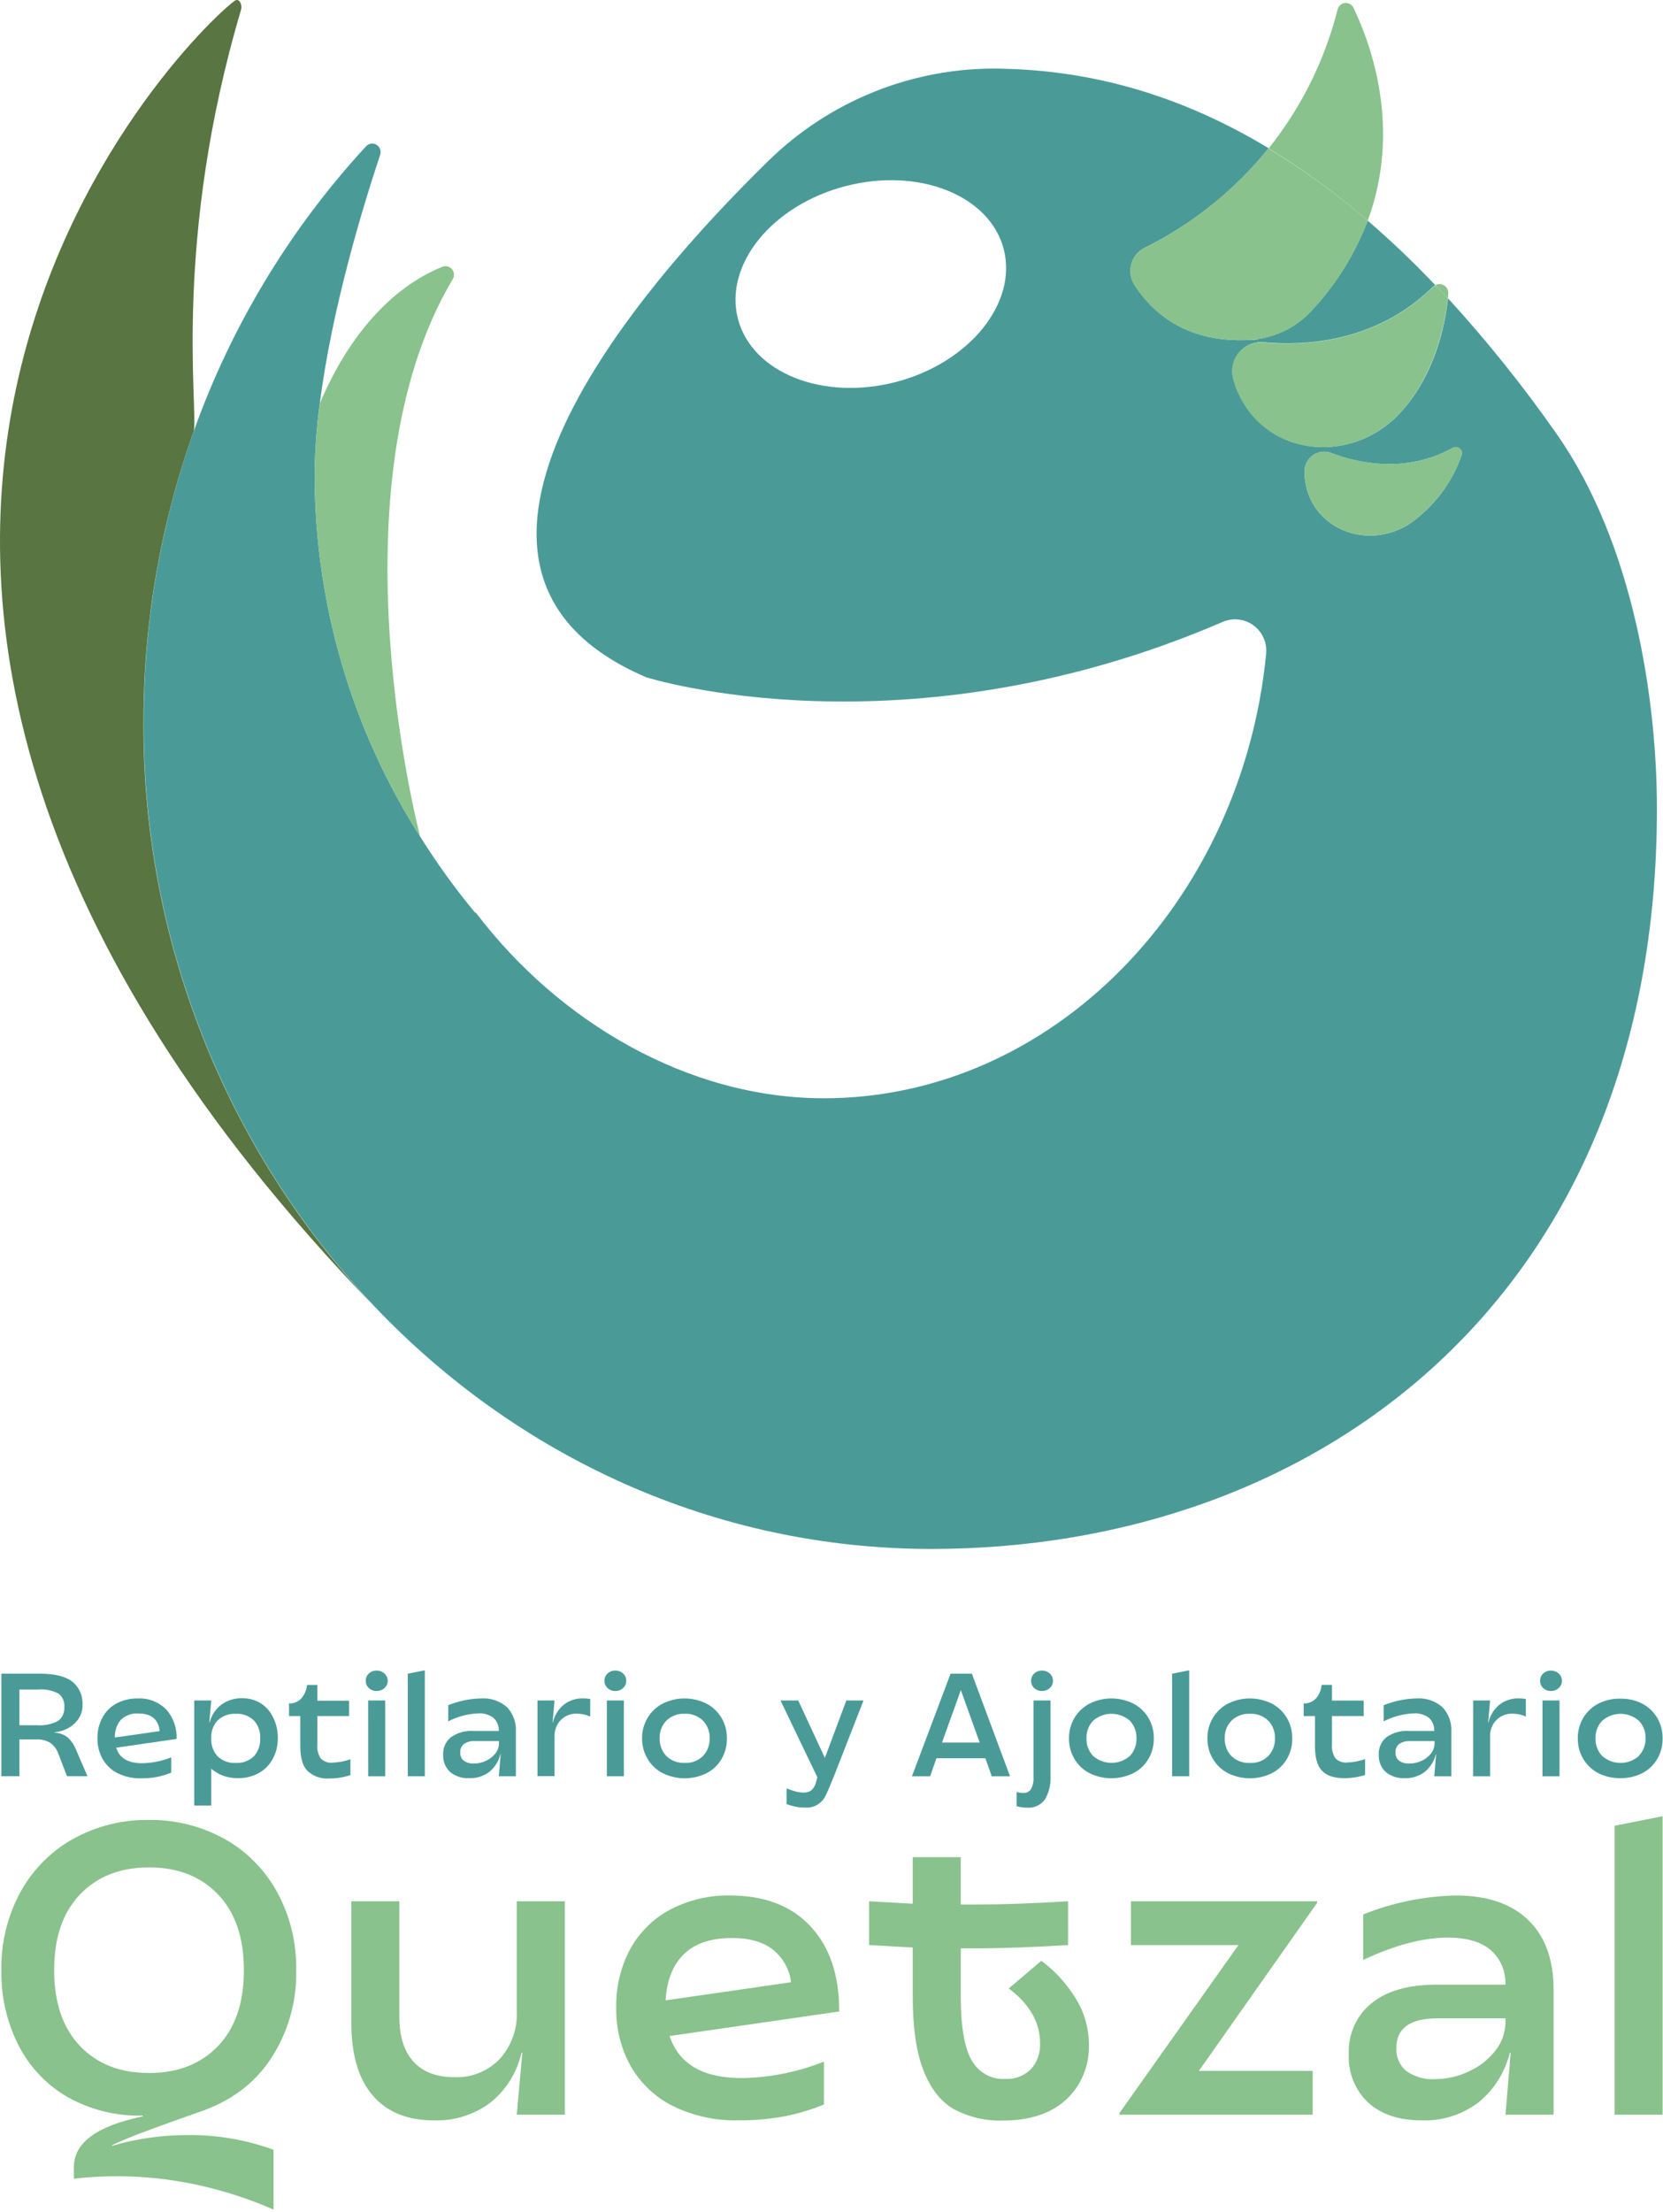<svg width="182" height="242" viewBox="0 0 182 242" fill="none" xmlns="http://www.w3.org/2000/svg">
<path d="M21.215 47.145C25.348 35.597 31.757 25.007 40.058 16.01C40.201 15.853 40.394 15.75 40.604 15.719C40.814 15.689 41.028 15.732 41.209 15.842C41.391 15.951 41.529 16.121 41.601 16.321C41.673 16.522 41.674 16.741 41.603 16.942C39.696 22.672 36.327 33.73 35.001 44.121C34.64 46.769 34.452 49.437 34.435 52.11C34.481 66.084 38.487 79.755 45.983 91.522C47.785 94.401 49.774 97.159 51.937 99.775L52.155 99.942C61.095 111.682 75.189 120.148 90.158 120.148C115.272 120.148 135.954 98.563 138.57 71.49C138.622 70.899 138.521 70.306 138.277 69.766C138.033 69.227 137.654 68.76 137.178 68.411C136.701 68.062 136.143 67.844 135.557 67.776C134.972 67.709 134.379 67.795 133.836 68.026C98.954 83.063 70.712 74.089 70.712 74.089C43.05 62.228 70.034 31.343 84.068 17.624C87.412 14.344 91.369 11.761 95.71 10.024C100.052 8.288 104.691 7.432 109.363 7.506C117.511 7.65 127.58 9.423 138.841 16.214C135.155 20.791 130.527 24.509 125.274 27.113C124.918 27.29 124.603 27.54 124.351 27.848C124.099 28.155 123.914 28.514 123.81 28.899C123.706 29.284 123.685 29.686 123.747 30.08C123.81 30.474 123.955 30.85 124.174 31.183C127.739 36.686 133.218 37.429 136.987 37.171C137.205 37.171 137.417 37.171 137.628 37.103L137.673 37.451C137.237 37.499 136.815 37.638 136.435 37.86C136.056 38.081 135.726 38.379 135.468 38.736C135.209 39.093 135.028 39.5 134.935 39.931C134.843 40.363 134.841 40.809 134.929 41.241C135.093 41.933 135.333 42.604 135.645 43.242C138.999 50.139 148.338 50.821 153.508 44.864C156.991 40.87 158.114 35.845 158.468 32.631C162.734 37.292 166.692 42.229 170.316 47.41C178.811 59.462 181.336 76.666 181.336 88.467C181.336 142.03 144.042 169.451 101.939 169.451C78.144 169.451 56.587 159.325 40.985 142.924C24.669 125.68 15.618 102.758 15.728 78.955C15.713 68.112 17.57 57.349 21.215 47.145ZM159.945 49.836C159.997 49.706 160.006 49.563 159.973 49.427C159.94 49.291 159.866 49.169 159.761 49.078C159.656 48.986 159.525 48.929 159.386 48.916C159.248 48.903 159.109 48.933 158.988 49.002C153.75 51.897 148.436 50.617 145.662 49.548C145.348 49.431 145.011 49.391 144.678 49.428C144.345 49.466 144.026 49.582 143.745 49.766C143.465 49.95 143.231 50.197 143.063 50.489C142.894 50.78 142.796 51.106 142.775 51.443C142.761 51.922 142.796 52.403 142.881 52.875C143.823 58.037 149.838 60.204 154.322 57.264C156.918 55.434 158.883 52.838 159.945 49.836ZM98.087 41.779C106.084 39.68 111.36 33.162 109.853 27.273C108.345 21.384 100.559 18.268 92.517 20.368C84.475 22.467 79.229 28.963 80.759 34.874C82.289 40.786 90.053 43.879 98.087 41.779Z" fill="#4A9B98"/>
<path d="M158.988 49.002C159.109 48.933 159.248 48.903 159.386 48.916C159.525 48.93 159.656 48.986 159.761 49.078C159.866 49.169 159.94 49.291 159.973 49.427C160.006 49.563 159.997 49.706 159.945 49.836C158.883 52.839 156.918 55.434 154.323 57.264C149.838 60.205 143.823 58.022 142.881 52.875C142.796 52.403 142.761 51.923 142.775 51.443C142.796 51.107 142.894 50.78 143.063 50.489C143.231 50.198 143.465 49.95 143.745 49.766C144.026 49.582 144.345 49.467 144.678 49.429C145.011 49.391 145.348 49.432 145.662 49.548C148.459 50.594 153.75 51.898 158.988 49.002Z" fill="#89C28C"/>
<path d="M157.081 31.2C157.236 31.115 157.412 31.074 157.589 31.083C157.765 31.091 157.936 31.149 158.082 31.25C158.228 31.35 158.344 31.49 158.416 31.652C158.488 31.815 158.514 31.994 158.491 32.17C158.491 32.314 158.491 32.474 158.445 32.648C157.986 32.148 157.533 31.647 157.081 31.2Z" fill="#89C28C"/>
<path d="M158.445 32.646C158.091 35.859 156.938 40.884 153.486 44.879C148.315 50.813 138.977 50.184 135.623 43.257C135.311 42.619 135.07 41.948 134.907 41.256C134.818 40.824 134.82 40.378 134.913 39.946C135.005 39.515 135.187 39.108 135.445 38.751C135.703 38.394 136.033 38.096 136.413 37.874C136.792 37.653 137.214 37.514 137.65 37.466C137.845 37.44 138.043 37.44 138.238 37.466C142.602 37.876 150.561 37.565 156.817 31.403C156.894 31.329 156.983 31.269 157.081 31.229C157.533 31.645 157.986 32.146 158.445 32.646Z" fill="#89C28C"/>
<path d="M157.081 31.2C156.983 31.241 156.894 31.3 156.817 31.374C150.561 37.543 142.602 37.854 138.238 37.437C138.043 37.411 137.845 37.411 137.65 37.437L137.605 37.089C139.9 36.775 142.012 35.662 143.574 33.943C146.222 31.103 148.296 27.772 149.68 24.136C152.265 26.362 154.735 28.72 157.081 31.2Z" fill="#4A9B98"/>
<path d="M148.119 0.843C150.079 4.905 153.395 14.122 149.68 24.149C146.297 21.207 142.671 18.56 138.841 16.236C142.402 11.783 144.972 6.614 146.378 1.078C146.415 0.886 146.511 0.711 146.652 0.578C146.793 0.444 146.973 0.358 147.165 0.332C147.357 0.306 147.553 0.341 147.724 0.433C147.895 0.525 148.033 0.668 148.119 0.843Z" fill="#89C28C"/>
<path d="M149.68 24.151C148.296 27.788 146.222 31.119 143.574 33.959C142.012 35.678 139.9 36.791 137.605 37.104C137.394 37.104 137.183 37.15 136.964 37.173C133.196 37.43 127.739 36.688 124.151 31.185C123.936 30.854 123.793 30.48 123.732 30.09C123.67 29.699 123.691 29.299 123.794 28.917C123.896 28.535 124.078 28.179 124.326 27.873C124.575 27.566 124.885 27.316 125.236 27.138C130.489 24.534 135.118 20.815 138.803 16.239C142.646 18.56 146.285 21.208 149.68 24.151Z" fill="#89C28C"/>
<path d="M48.462 29.167C48.641 29.107 48.834 29.103 49.016 29.156C49.197 29.21 49.358 29.317 49.476 29.465C49.595 29.612 49.666 29.793 49.68 29.982C49.694 30.171 49.651 30.36 49.555 30.524C35.92 53.428 45.983 91.521 45.983 91.521C38.487 79.755 34.481 66.083 34.435 52.109C34.454 49.434 34.645 46.763 35.008 44.113C39.282 34.086 45.184 30.456 48.462 29.167Z" fill="#89C28C"/>
<path d="M25.677 0.094C26.167 -0.27 26.552 0.496 26.371 1.102C18.931 26.205 21.667 44.44 21.215 47.138C17.559 57.348 15.695 68.12 15.705 78.971C15.595 102.773 24.646 125.696 40.963 142.94C-37.975 61.334 20.544 3.853 25.677 0.094Z" fill="#587542"/>
<g clip-path="url(#clip0_29_3)">
<path d="M21.29 238.955C18.574 238.387 15.811 238.093 13.041 238.076C11.387 238.065 9.735 238.155 8.091 238.344V237.084C8.067 234.431 10.576 232.579 15.619 231.528V231.436C12.793 231.524 9.995 230.846 7.498 229.468C5.197 228.179 3.308 226.218 2.064 223.827C0.757 221.278 0.099 218.424 0.151 215.536C0.098 212.531 0.825 209.567 2.255 206.955C3.62 204.496 5.623 202.485 8.034 201.153C10.575 199.759 13.412 199.053 16.284 199.099C19.156 199.053 21.992 199.759 24.533 201.153C26.944 202.484 28.945 204.495 30.308 206.955C31.742 209.565 32.471 212.53 32.416 215.536C32.489 218.974 31.525 222.35 29.658 225.189C27.86 227.942 25.219 229.903 21.733 231.072C19.589 231.826 17.743 232.489 16.196 233.061C14.649 233.633 13.34 234.17 12.267 234.67V234.745C14.937 233.967 17.697 233.572 20.47 233.571C23.692 233.526 26.896 234.071 29.936 235.18V241.717C27.148 240.504 24.252 239.579 21.29 238.955ZM23.868 223.827C25.752 221.853 26.693 219.09 26.693 215.536C26.693 211.982 25.752 209.22 23.868 207.25C21.984 205.277 19.467 204.29 16.315 204.29C13.163 204.29 10.642 205.277 8.751 207.25C6.864 209.224 5.922 211.986 5.926 215.536C5.929 219.086 6.871 221.85 8.751 223.827C10.628 225.797 13.146 226.782 16.304 226.782C19.463 226.782 21.984 225.797 23.868 223.827Z" fill="#89C28C"/>
<path d="M40.795 229.243C39.231 227.427 38.449 224.77 38.449 221.274V207.996H43.703V220.598C43.703 222.765 44.218 224.413 45.249 225.543C46.281 226.669 47.76 227.237 49.699 227.237C50.619 227.282 51.537 227.129 52.397 226.786C53.257 226.444 54.039 225.92 54.695 225.248C55.327 224.548 55.817 223.724 56.138 222.824C56.458 221.925 56.602 220.967 56.561 220.008V207.996H61.815V231.345H56.556L57.165 224.556H57.077C56.578 226.731 55.375 228.66 53.669 230.021C51.882 231.354 49.721 232.036 47.523 231.962C44.602 231.973 42.359 231.066 40.795 229.243Z" fill="#89C28C"/>
<path d="M73.684 230.417C71.759 229.472 70.145 227.957 69.044 226.063C67.953 224.111 67.398 221.885 67.44 219.627C67.396 217.377 67.93 215.156 68.987 213.192C70.013 211.348 71.534 209.855 73.364 208.897C75.392 207.842 77.635 207.316 79.902 207.363C83.683 207.363 86.622 208.493 88.719 210.752C90.815 213.012 91.857 216.111 91.843 220.051L73.282 222.733C74.292 225.804 76.927 227.339 81.186 227.339C84.259 227.287 87.3 226.677 90.172 225.537V230.23C88.758 230.806 87.294 231.24 85.8 231.528C84.173 231.828 82.523 231.971 80.871 231.957C78.393 232.03 75.933 231.503 73.684 230.417ZM86.574 216.85C86.403 215.466 85.716 214.208 84.661 213.348C83.588 212.457 82.069 212.012 80.103 212.012C77.814 212.012 76.063 212.6 74.849 213.777C73.636 214.953 72.969 216.639 72.849 218.834L86.574 216.85Z" fill="#89C28C"/>
<path d="M104.387 230.734C102.954 229.908 101.845 228.494 101.062 226.492C100.278 224.49 99.888 221.771 99.891 218.335V213.053L95.117 212.784V207.995L99.891 208.264V203.164H105.145V208.355H106.578C109.503 208.355 112.941 208.235 116.89 207.995V212.784C112.951 213.028 109.514 213.147 106.578 213.144H105.145V218.383C105.145 221.633 105.535 223.957 106.315 225.355C106.684 226.024 107.225 226.573 107.877 226.94C108.529 227.306 109.267 227.476 110.007 227.43C110.523 227.462 111.041 227.383 111.527 227.199C112.013 227.014 112.457 226.728 112.832 226.358C113.171 225.981 113.434 225.537 113.605 225.052C113.776 224.568 113.852 224.052 113.827 223.537C113.827 221.245 112.685 219.243 110.399 217.531L113.962 214.506C115.498 215.642 116.804 217.084 117.803 218.748C118.68 220.194 119.153 221.865 119.169 223.574C119.217 224.724 119.018 225.87 118.586 226.93C118.154 227.989 117.501 228.935 116.673 229.699C115.01 231.218 112.716 231.978 109.79 231.978C107.917 232.05 106.057 231.621 104.387 230.734Z" fill="#89C28C"/>
<path d="M122.515 231.163L135.539 212.785H123.773V207.996H144.139V208.178L131.198 226.556H143.659V231.345H122.52L122.515 231.163Z" fill="#89C28C"/>
<path d="M149.759 230.037C149.041 229.371 148.475 228.547 148.103 227.625C147.731 226.702 147.562 225.705 147.609 224.706C147.567 223.64 147.772 222.579 148.206 221.612C148.64 220.646 149.291 219.801 150.104 219.15C151.768 217.792 154.148 217.114 157.245 217.118H164.757C164.784 216.392 164.649 215.67 164.363 215.007C164.077 214.345 163.647 213.76 163.107 213.299C162.035 212.413 160.488 211.969 158.467 211.969C155.745 211.969 152.651 212.783 149.186 214.41V209.438C152.431 208.134 155.871 207.432 159.348 207.363C162.762 207.363 165.395 208.257 167.247 210.044C169.1 211.832 170.026 214.376 170.026 217.675V231.345H164.762L165.329 224.556H165.242C164.7 226.74 163.469 228.672 161.746 230.042C159.97 231.359 157.827 232.034 155.647 231.962C153.158 231.973 151.195 231.331 149.759 230.037ZM160.854 226.556C161.966 226.047 162.942 225.265 163.7 224.277C164.382 223.401 164.757 222.31 164.762 221.183V220.802H157.338C154.327 220.802 152.821 221.875 152.821 224.02C152.793 224.505 152.877 224.99 153.066 225.434C153.255 225.878 153.545 226.268 153.909 226.572C154.844 227.222 155.959 227.531 157.08 227.452C158.386 227.447 159.675 227.141 160.854 226.556Z" fill="#89C28C"/>
<path d="M176.703 199.731L181.957 198.691V231.345H176.703V199.731Z" fill="#89C28C"/>
<path d="M0.151 183.096H4.358C5.972 183.096 7.158 183.386 7.906 183.96C8.283 184.261 8.583 184.655 8.779 185.106C8.975 185.556 9.061 186.051 9.03 186.544C9.038 187.079 8.883 187.603 8.586 188.041C8.285 188.477 7.887 188.83 7.426 189.07C6.966 189.319 6.463 189.468 5.946 189.51V189.542C6.48 189.561 6.996 189.748 7.426 190.079C7.809 190.44 8.11 190.885 8.308 191.382L9.571 194.315H7.333L6.395 191.88C6.231 191.393 5.925 190.971 5.518 190.674C5.061 190.396 4.537 190.262 4.008 190.288H2.126V194.315H0.151V183.096ZM6.338 188.277C6.575 188.107 6.765 187.876 6.888 187.605C7.011 187.335 7.064 187.036 7.039 186.738C7.066 186.455 7.019 186.17 6.905 185.912C6.791 185.654 6.613 185.432 6.39 185.268C5.701 184.916 4.933 184.764 4.168 184.828H2.126V188.738H4.039C4.831 188.799 5.625 188.64 6.338 188.277Z" fill="#4A9B98"/>
<path d="M12.876 193.988C12.196 193.649 11.626 193.11 11.236 192.438C10.847 191.748 10.649 190.959 10.664 190.159C10.651 189.364 10.841 188.579 11.216 187.885C11.574 187.224 12.112 186.689 12.762 186.346C13.481 185.974 14.275 185.79 15.077 185.81C15.649 185.777 16.221 185.867 16.758 186.075C17.295 186.283 17.784 186.603 18.197 187.016C18.58 187.449 18.878 187.955 19.072 188.508C19.267 189.06 19.355 189.646 19.331 190.234L12.716 191.194C13.06 192.324 14.005 192.89 15.552 192.894C16.644 192.875 17.724 192.658 18.743 192.25V193.918C18.243 194.125 17.725 194.283 17.197 194.39C16.618 194.498 16.031 194.55 15.444 194.546C14.558 194.568 13.679 194.377 12.876 193.988ZM17.48 189.376C17.336 188.093 16.555 187.451 15.139 187.451C14.796 187.426 14.451 187.473 14.125 187.589C13.799 187.705 13.499 187.888 13.242 188.126C13.012 188.39 12.835 188.698 12.721 189.033C12.607 189.368 12.558 189.724 12.577 190.079L17.48 189.376Z" fill="#4A9B98"/>
<path d="M21.259 186.03H23.12L22.904 188.438H22.94C23.139 187.648 23.597 186.956 24.234 186.48C24.894 186.006 25.681 185.762 26.482 185.783C27.192 185.765 27.893 185.951 28.508 186.319C29.103 186.689 29.583 187.229 29.89 187.874C30.237 188.568 30.414 189.34 30.406 190.121C30.42 190.926 30.228 191.72 29.849 192.422C29.485 193.083 28.948 193.624 28.302 193.983C27.582 194.366 26.78 194.552 25.972 194.524C25.46 194.528 24.952 194.444 24.466 194.278C23.979 194.097 23.524 193.832 23.12 193.495V197.527H21.259V186.03ZM27.771 192.149C28.013 191.886 28.2 191.574 28.321 191.233C28.441 190.891 28.493 190.527 28.472 190.164C28.494 189.804 28.442 189.442 28.322 189.103C28.201 188.764 28.013 188.455 27.771 188.196C27.505 187.949 27.194 187.76 26.857 187.638C26.52 187.517 26.163 187.466 25.807 187.488C25.084 187.443 24.374 187.698 23.832 188.196C23.587 188.454 23.398 188.763 23.275 189.102C23.153 189.441 23.1 189.803 23.12 190.164C23.099 190.529 23.151 190.895 23.273 191.238C23.396 191.58 23.586 191.893 23.832 192.154C24.374 192.653 25.084 192.907 25.807 192.862C26.163 192.883 26.52 192.831 26.857 192.709C27.194 192.587 27.505 192.396 27.771 192.149Z" fill="#4A9B98"/>
<path d="M33.628 193.709C33.113 193.173 32.865 192.267 32.865 191.028V187.73H31.633V186.351H31.757C32.21 186.339 32.641 186.147 32.963 185.815C33.297 185.444 33.512 184.973 33.577 184.469L33.608 184.335H34.731V186.051H38.201V187.73H34.731V190.84C34.678 191.383 34.812 191.928 35.108 192.379C35.276 192.545 35.478 192.671 35.697 192.749C35.917 192.827 36.151 192.854 36.381 192.83C37.052 192.807 37.715 192.682 38.351 192.46V194.192C37.604 194.437 36.825 194.562 36.041 194.562C35.604 194.599 35.164 194.543 34.749 194.396C34.334 194.25 33.953 194.016 33.628 193.709Z" fill="#4A9B98"/>
<path d="M40.367 184.668C40.257 184.567 40.17 184.444 40.111 184.305C40.052 184.166 40.023 184.015 40.027 183.863C40.025 183.715 40.054 183.568 40.113 183.432C40.172 183.297 40.258 183.177 40.367 183.08C40.6 182.863 40.905 182.748 41.218 182.758C41.532 182.75 41.837 182.865 42.074 183.08C42.185 183.175 42.275 183.294 42.337 183.43C42.398 183.565 42.43 183.713 42.429 183.863C42.432 184.016 42.403 184.167 42.343 184.306C42.284 184.445 42.195 184.568 42.084 184.668C41.848 184.883 41.542 184.998 41.228 184.989C40.912 185.003 40.603 184.887 40.367 184.668ZM40.289 186.03H42.156V194.321H40.295L40.289 186.03Z" fill="#4A9B98"/>
<path d="M44.631 183.096L46.492 182.726V194.32H44.631V183.096Z" fill="#4A9B98"/>
<path d="M49.261 193.854C49.006 193.617 48.805 193.325 48.673 192.997C48.541 192.67 48.481 192.315 48.498 191.961C48.48 191.593 48.549 191.227 48.698 190.893C48.847 190.56 49.072 190.269 49.353 190.046C50.064 189.549 50.912 189.31 51.767 189.365H54.587C54.599 189.095 54.553 188.826 54.452 188.578C54.351 188.329 54.198 188.107 54.004 187.928C53.524 187.574 52.942 187.402 52.354 187.44C51.208 187.485 50.083 187.781 49.054 188.309V186.544C50.206 186.079 51.428 185.828 52.664 185.804C53.681 185.736 54.686 186.073 55.474 186.748C55.813 187.102 56.077 187.527 56.247 187.994C56.417 188.462 56.489 188.962 56.458 189.462V194.32H54.592L54.793 191.912H54.762C54.57 192.69 54.132 193.377 53.519 193.864C52.885 194.327 52.122 194.558 51.349 194.524C50.598 194.572 49.855 194.334 49.261 193.854ZM53.2 192.62C53.602 192.44 53.956 192.16 54.231 191.805C54.473 191.49 54.606 191.099 54.607 190.695V190.47H51.957C51.541 190.442 51.128 190.553 50.776 190.786C50.641 190.893 50.532 191.033 50.461 191.194C50.39 191.355 50.359 191.532 50.369 191.709C50.359 191.881 50.389 192.053 50.456 192.211C50.523 192.369 50.626 192.507 50.756 192.615C51.088 192.843 51.483 192.952 51.88 192.926C52.336 192.925 52.786 192.821 53.2 192.62Z" fill="#4A9B98"/>
<path d="M58.825 186.03H60.691L60.475 188.438H60.506C60.685 187.663 61.11 186.974 61.712 186.48C62.332 186.01 63.085 185.771 63.852 185.799C64.1 185.799 64.349 185.821 64.594 185.864V187.794C64.37 187.687 64.135 187.606 63.893 187.553C63.647 187.501 63.397 187.474 63.145 187.472C62.82 187.458 62.495 187.511 62.191 187.63C61.886 187.749 61.608 187.931 61.372 188.164C61.143 188.4 60.965 188.684 60.848 188.996C60.73 189.308 60.677 189.642 60.691 189.977V194.305H58.825V186.03Z" fill="#4A9B98"/>
<path d="M66.492 184.667C66.382 184.567 66.295 184.443 66.236 184.304C66.177 184.165 66.148 184.015 66.151 183.863C66.149 183.714 66.179 183.567 66.238 183.432C66.296 183.297 66.383 183.176 66.492 183.08C66.722 182.862 67.026 182.747 67.337 182.758C67.651 182.748 67.957 182.863 68.193 183.08C68.303 183.175 68.391 183.295 68.451 183.431C68.51 183.566 68.54 183.714 68.538 183.863C68.542 184.015 68.512 184.166 68.453 184.305C68.393 184.445 68.304 184.568 68.193 184.667C67.957 184.884 67.651 184.999 67.337 184.989C67.026 185 66.722 184.885 66.492 184.667ZM66.414 186.029H68.275V194.32H66.414V186.029Z" fill="#4A9B98"/>
<path d="M72.539 193.988C71.86 193.642 71.287 193.105 70.884 192.438C70.475 191.763 70.262 190.979 70.271 190.18C70.258 189.383 70.468 188.599 70.874 187.923C71.278 187.256 71.851 186.718 72.529 186.367C73.275 185.997 74.092 185.805 74.919 185.805C75.746 185.805 76.562 185.997 77.308 186.367C77.987 186.716 78.558 187.255 78.958 187.923C79.359 188.601 79.565 189.384 79.551 190.18C79.567 190.971 79.366 191.749 78.97 192.424C78.575 193.098 78.002 193.641 77.319 193.988C76.571 194.352 75.755 194.541 74.929 194.541C74.103 194.541 73.287 194.352 72.539 193.988ZM76.927 192.111C77.173 191.856 77.365 191.551 77.492 191.215C77.619 190.879 77.678 190.52 77.664 190.159C77.677 189.802 77.617 189.446 77.49 189.113C77.363 188.781 77.172 188.48 76.927 188.228C76.66 187.973 76.346 187.775 76.004 187.647C75.662 187.519 75.3 187.463 74.937 187.483C74.572 187.463 74.207 187.519 73.862 187.647C73.518 187.775 73.201 187.972 72.931 188.228C72.687 188.48 72.495 188.781 72.368 189.113C72.241 189.446 72.182 189.802 72.194 190.159C72.18 190.52 72.239 190.879 72.366 191.215C72.493 191.551 72.685 191.856 72.931 192.111C73.201 192.367 73.518 192.565 73.862 192.693C74.207 192.821 74.572 192.876 74.937 192.856C75.299 192.877 75.662 192.822 76.004 192.695C76.345 192.568 76.659 192.371 76.927 192.116V192.111Z" fill="#4A9B98"/>
<path d="M87.115 197.662C86.765 197.587 86.421 197.488 86.084 197.367V195.651C86.42 195.787 86.765 195.902 87.115 195.994C87.4 196.069 87.693 196.105 87.986 196.101C88.289 196.116 88.587 196.019 88.827 195.828C89.064 195.594 89.232 195.294 89.311 194.964L89.451 194.428L85.419 186.03H87.362L90.275 192.315L92.621 186.03H94.503L91.271 194.305C90.879 195.286 90.575 195.989 90.368 196.407C90.165 196.845 89.838 197.208 89.43 197.446C89.023 197.685 88.555 197.788 88.089 197.742C87.763 197.747 87.437 197.72 87.115 197.662Z" fill="#4A9B98"/>
<path d="M104.031 183.096H106.362L110.538 194.321H108.538L107.842 192.347H102.485L101.794 194.321H99.803L104.031 183.096ZM107.218 190.631L105.155 184.893L103.093 190.631H107.218Z" fill="#4A9B98"/>
<path d="M111.26 197.592V196.037C111.494 196.11 111.737 196.148 111.982 196.149C112.143 196.159 112.305 196.127 112.451 196.056C112.598 195.984 112.725 195.877 112.822 195.742C113.045 195.329 113.144 194.857 113.106 194.385V186.03H114.972V194.337C115.014 195.211 114.806 196.079 114.374 196.83C114.15 197.145 113.853 197.395 113.51 197.557C113.167 197.718 112.79 197.786 112.415 197.753C112.024 197.759 111.635 197.705 111.26 197.592ZM113.183 184.668C113.074 184.567 112.987 184.443 112.929 184.304C112.872 184.165 112.844 184.015 112.848 183.863C112.845 183.715 112.874 183.568 112.931 183.433C112.989 183.298 113.075 183.177 113.183 183.08C113.416 182.863 113.721 182.748 114.034 182.758C114.348 182.749 114.654 182.864 114.89 183.08C114.999 183.176 115.087 183.296 115.147 183.431C115.207 183.567 115.237 183.714 115.235 183.863C115.238 184.016 115.209 184.167 115.149 184.306C115.089 184.445 115.001 184.568 114.89 184.668C114.654 184.884 114.348 184.999 114.034 184.989C113.721 185 113.416 184.885 113.183 184.668Z" fill="#4A9B98"/>
<path d="M119.251 193.988C118.571 193.643 117.997 193.106 117.596 192.438C117.19 191.76 116.98 190.974 116.993 190.175C116.981 189.378 117.19 188.594 117.596 187.917C117.999 187.251 118.572 186.715 119.251 186.367C119.998 185.997 120.814 185.805 121.641 185.805C122.468 185.805 123.285 185.997 124.031 186.367C124.709 186.716 125.281 187.255 125.681 187.923C126.081 188.601 126.287 189.384 126.274 190.18C126.287 190.973 126.082 191.754 125.682 192.429C125.281 193.104 124.703 193.645 124.015 193.988C123.269 194.35 122.456 194.537 121.633 194.537C120.81 194.537 119.997 194.35 119.251 193.988ZM123.639 192.111C123.885 191.856 124.077 191.551 124.204 191.215C124.331 190.879 124.39 190.52 124.376 190.159C124.389 189.802 124.329 189.446 124.202 189.113C124.075 188.781 123.884 188.48 123.639 188.228C123.076 187.747 122.37 187.484 121.641 187.484C120.912 187.484 120.206 187.747 119.643 188.228C119.399 188.48 119.207 188.781 119.08 189.113C118.953 189.446 118.894 189.802 118.906 190.159C118.893 190.52 118.951 190.879 119.078 191.215C119.205 191.551 119.397 191.856 119.643 192.111C120.206 192.593 120.912 192.856 121.641 192.856C122.37 192.856 123.076 192.593 123.639 192.111Z" fill="#4A9B98"/>
<path d="M128.279 183.096L130.146 182.726V194.32H128.279V183.096Z" fill="#4A9B98"/>
<path d="M134.404 193.988C133.725 193.642 133.152 193.105 132.749 192.438C132.342 191.762 132.13 190.978 132.141 190.18C132.129 189.383 132.338 188.599 132.744 187.923C133.148 187.256 133.721 186.718 134.399 186.367C135.146 185.997 135.962 185.805 136.789 185.805C137.616 185.805 138.432 185.997 139.179 186.367C139.857 186.716 140.428 187.255 140.829 187.923C141.229 188.601 141.435 189.384 141.422 190.18C141.437 190.971 141.235 191.75 140.838 192.425C140.442 193.099 139.868 193.642 139.184 193.988C138.436 194.352 137.62 194.541 136.794 194.541C135.968 194.541 135.153 194.352 134.404 193.988ZM138.792 192.111C139.039 191.857 139.232 191.552 139.359 191.216C139.486 190.88 139.544 190.52 139.529 190.159C139.543 189.801 139.484 189.445 139.357 189.113C139.23 188.78 139.038 188.479 138.792 188.228C138.522 187.971 138.204 187.773 137.859 187.646C137.514 187.519 137.147 187.465 136.781 187.488C136.416 187.468 136.051 187.524 135.707 187.652C135.362 187.78 135.046 187.978 134.776 188.234C134.531 188.485 134.339 188.786 134.212 189.119C134.085 189.451 134.026 189.807 134.038 190.164C134.025 190.525 134.084 190.885 134.21 191.221C134.337 191.557 134.53 191.862 134.776 192.116C135.046 192.372 135.362 192.57 135.707 192.698C136.051 192.826 136.416 192.882 136.781 192.862C137.147 192.884 137.514 192.83 137.86 192.702C138.205 192.574 138.522 192.375 138.792 192.116V192.111Z" fill="#4A9B98"/>
<path d="M144.675 193.709C144.159 193.173 143.912 192.267 143.912 191.028V187.73H142.674V186.351H142.798C143.253 186.339 143.686 186.148 144.01 185.815C144.343 185.443 144.555 184.973 144.618 184.469L144.649 184.324H145.773V186.04H149.243V187.73H145.773V190.84C145.725 191.379 145.86 191.918 146.155 192.363C146.323 192.529 146.523 192.654 146.742 192.732C146.96 192.81 147.193 192.838 147.423 192.814C148.095 192.791 148.76 192.667 149.398 192.444V194.176C148.651 194.412 147.874 194.53 147.093 194.524C145.986 194.524 145.18 194.253 144.675 193.709Z" fill="#4A9B98"/>
<path d="M151.656 193.854C151.401 193.618 151.2 193.325 151.068 192.997C150.936 192.67 150.876 192.316 150.893 191.961C150.874 191.595 150.94 191.23 151.087 190.896C151.233 190.563 151.455 190.271 151.733 190.046C152.444 189.55 153.292 189.31 154.146 189.365H156.966C156.979 189.096 156.933 188.827 156.832 188.578C156.731 188.329 156.578 188.107 156.384 187.928C155.904 187.574 155.321 187.402 154.734 187.44C153.588 187.485 152.463 187.781 151.434 188.309V186.544C152.586 186.079 153.808 185.829 155.043 185.804C156.06 185.737 157.063 186.074 157.848 186.748C158.188 187.102 158.452 187.527 158.621 187.995C158.791 188.463 158.863 188.963 158.833 189.462V194.321H156.966L157.168 191.913H157.137C156.945 192.69 156.507 193.377 155.894 193.865C155.266 194.322 154.511 194.554 153.744 194.524C152.993 194.573 152.25 194.334 151.656 193.854ZM155.595 192.621C155.998 192.441 156.352 192.161 156.626 191.805C156.869 191.49 157.001 191.099 157.003 190.695V190.47H154.311C153.895 190.443 153.482 190.553 153.131 190.786C152.995 190.893 152.886 191.033 152.815 191.194C152.744 191.355 152.713 191.532 152.723 191.709C152.713 191.881 152.742 192.053 152.81 192.211C152.877 192.369 152.98 192.508 153.11 192.615C153.442 192.844 153.837 192.953 154.234 192.926C154.704 192.932 155.169 192.827 155.595 192.621Z" fill="#4A9B98"/>
<path d="M161.225 186.03H163.076L162.865 188.438H162.896C163.074 187.661 163.502 186.971 164.107 186.48C164.727 186.01 165.481 185.771 166.247 185.799C166.496 185.799 166.744 185.821 166.989 185.864V187.794C166.765 187.686 166.53 187.605 166.288 187.553C166.042 187.501 165.792 187.474 165.541 187.472C165.216 187.458 164.891 187.512 164.586 187.631C164.281 187.749 164.003 187.931 163.767 188.164C163.535 188.401 163.353 188.687 163.234 189.002C163.115 189.317 163.061 189.655 163.076 189.993V194.321H161.215L161.225 186.03Z" fill="#4A9B98"/>
<path d="M168.887 184.668C168.777 184.567 168.69 184.444 168.631 184.305C168.572 184.166 168.543 184.015 168.547 183.863C168.545 183.715 168.574 183.568 168.633 183.432C168.692 183.297 168.778 183.177 168.887 183.08C169.118 182.863 169.421 182.748 169.732 182.758C170.047 182.749 170.353 182.864 170.588 183.08C170.698 183.176 170.786 183.296 170.846 183.431C170.906 183.567 170.936 183.714 170.934 183.863C170.937 184.015 170.908 184.167 170.848 184.306C170.788 184.445 170.699 184.568 170.588 184.668C170.353 184.884 170.047 184.999 169.732 184.989C169.421 185 169.118 184.884 168.887 184.668ZM168.809 186.03H170.676V194.321H168.809V186.03Z" fill="#4A9B98"/>
<path d="M174.935 193.988C174.257 193.639 173.684 193.103 173.28 192.438C172.873 191.76 172.663 190.974 172.676 190.175C172.664 189.378 172.873 188.593 173.28 187.917C173.684 187.252 174.257 186.716 174.935 186.367C175.681 185.992 176.503 185.808 177.332 185.831C178.156 185.809 178.973 185.993 179.714 186.367C180.392 186.716 180.964 187.255 181.364 187.923C181.765 188.601 181.97 189.384 181.957 190.18C181.972 190.971 181.769 191.751 181.371 192.426C180.974 193.1 180.399 193.643 179.714 193.988C178.971 194.358 178.156 194.542 177.332 194.524C176.504 194.542 175.683 194.358 174.935 193.988ZM179.322 192.111C179.574 191.86 179.772 191.557 179.905 191.222C180.037 190.887 180.1 190.526 180.09 190.164C180.103 189.806 180.043 189.45 179.915 189.117C179.788 188.785 179.594 188.484 179.348 188.234C178.786 187.751 178.081 187.488 177.353 187.488C176.625 187.488 175.919 187.751 175.357 188.234C175.111 188.484 174.918 188.785 174.79 189.117C174.662 189.45 174.603 189.806 174.615 190.164C174.601 190.525 174.66 190.886 174.788 191.222C174.916 191.558 175.11 191.863 175.357 192.116C175.919 192.598 176.625 192.862 177.353 192.862C178.081 192.862 178.786 192.598 179.348 192.116L179.322 192.111Z" fill="#4A9B98"/>
</g>
<defs>
<clipPath id="clip0_29_3">
<rect width="181.806" height="58.964" fill="white" transform="translate(0.151 182.726)"/>
</clipPath>
</defs>
</svg>
